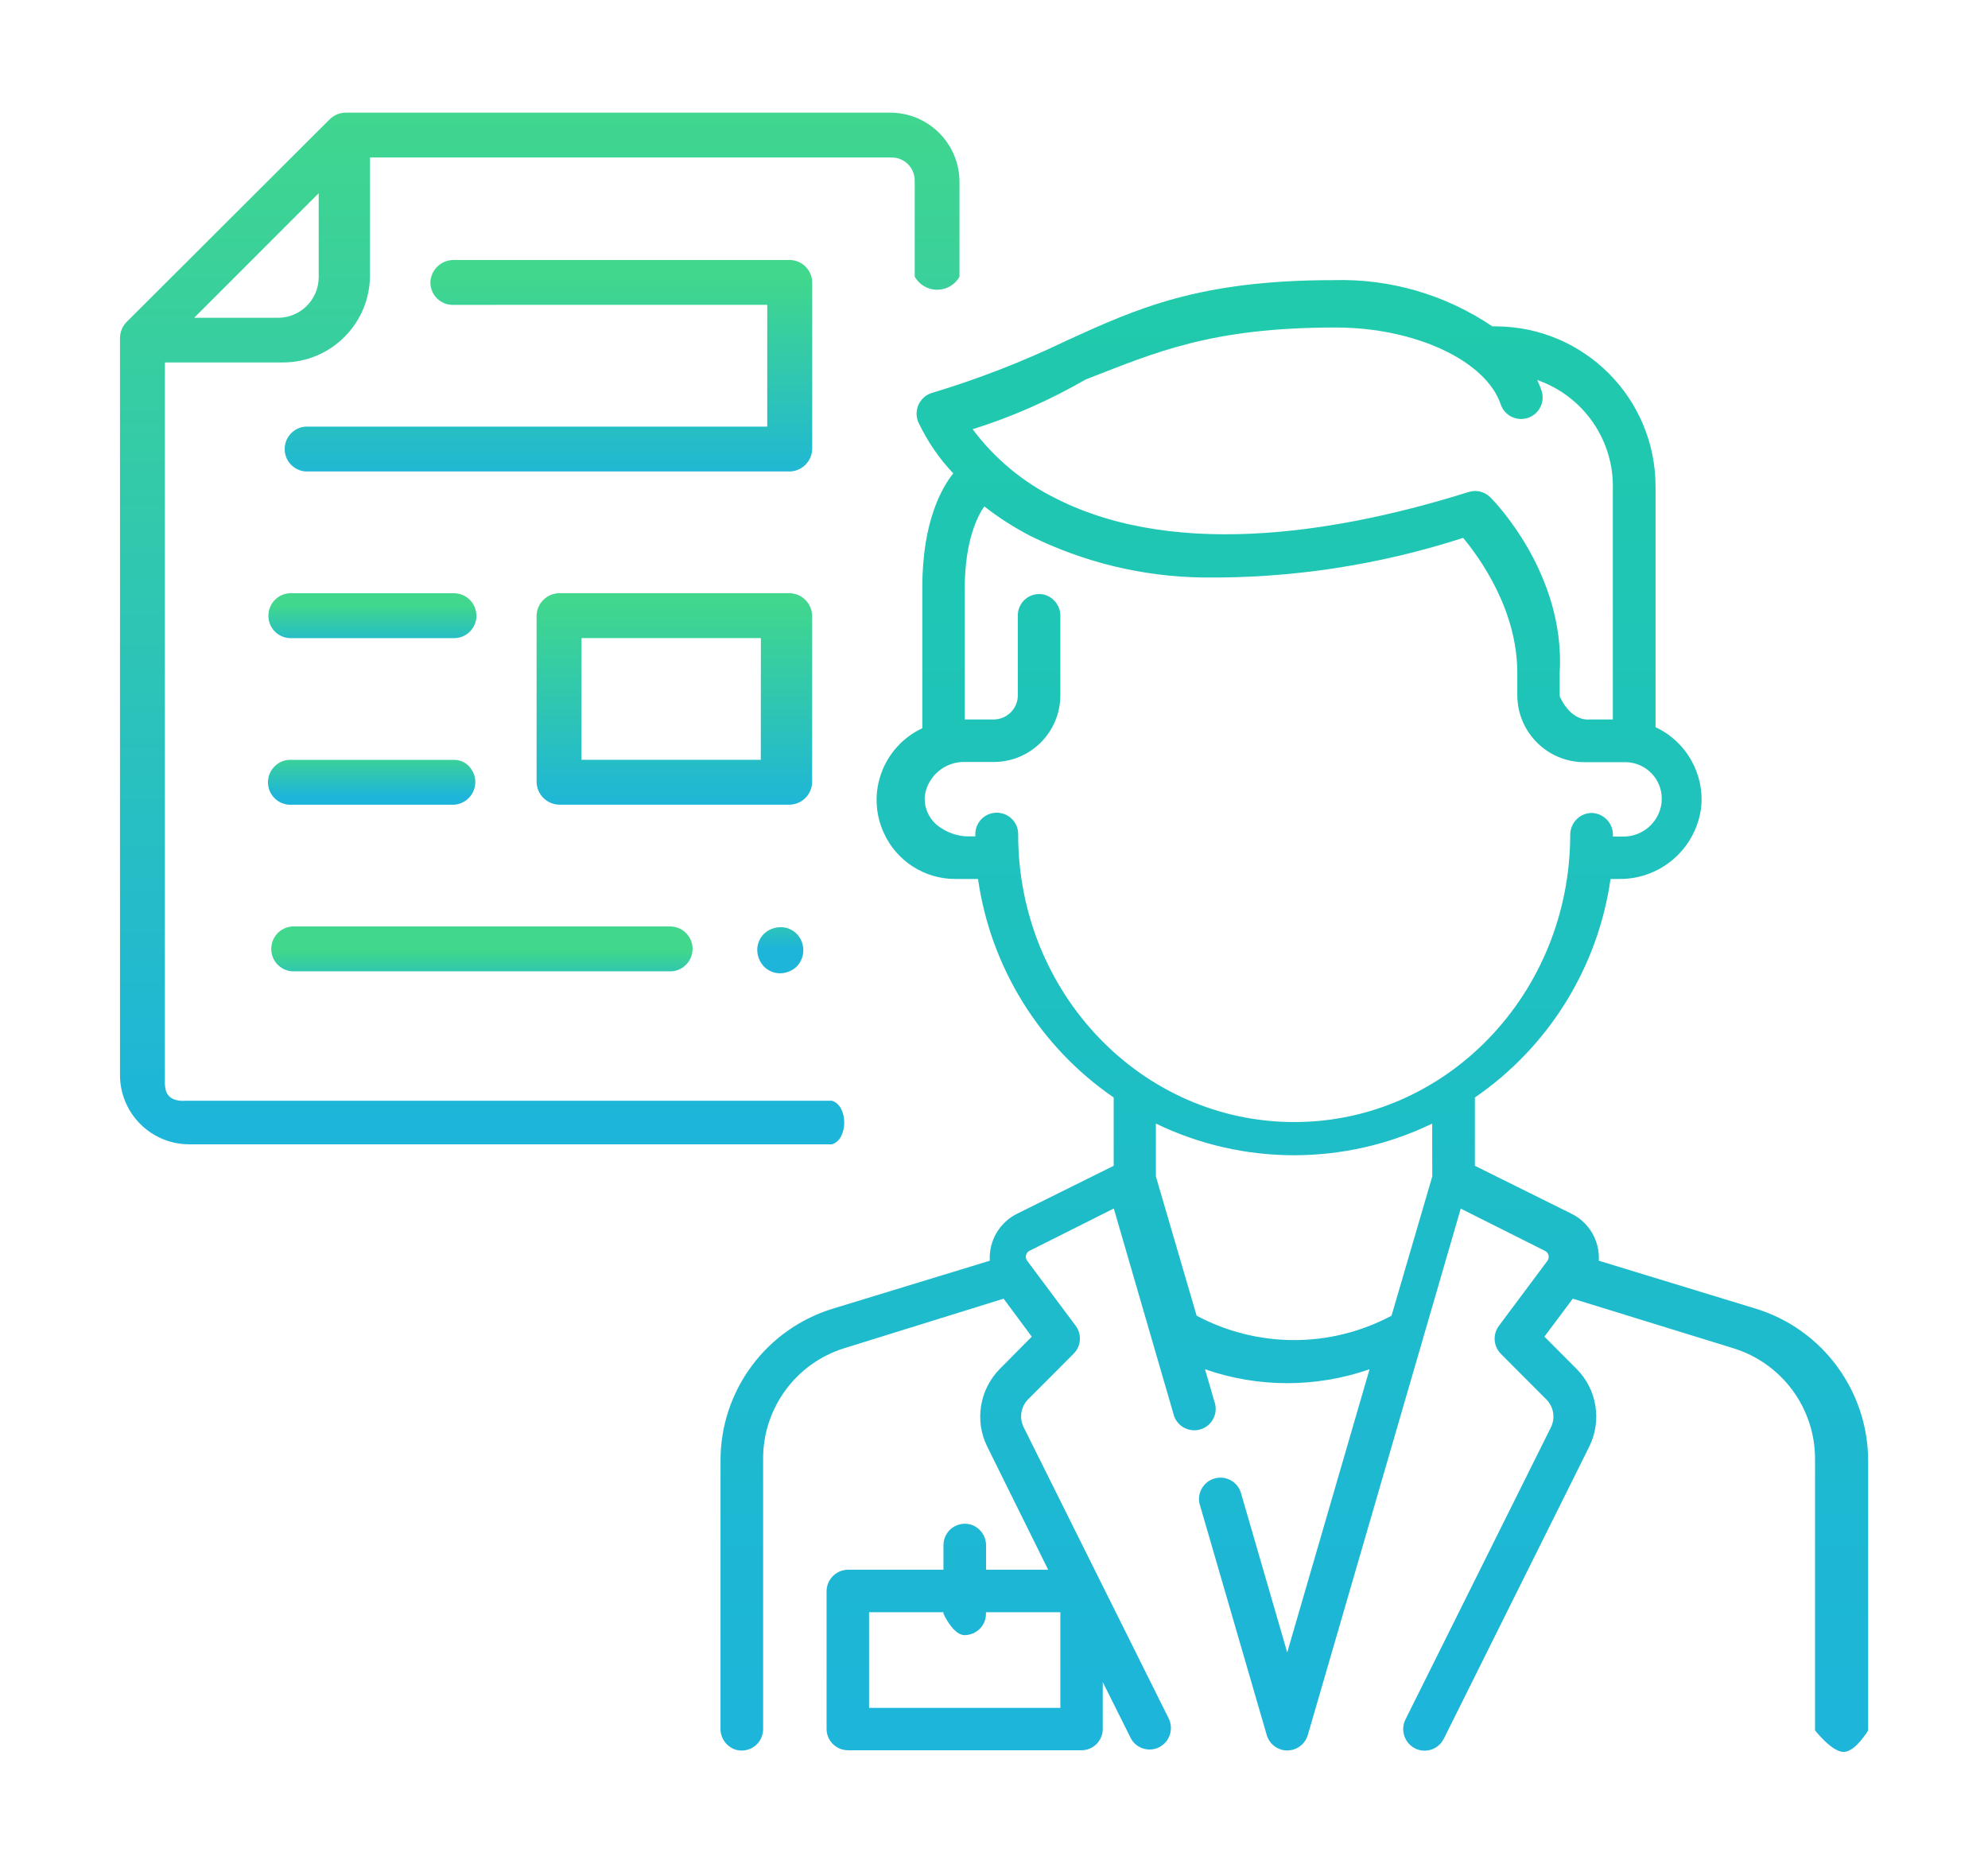<?xml version="1.0" encoding="utf-8"?>
<!-- Generator: Adobe Illustrator 25.2.1, SVG Export Plug-In . SVG Version: 6.00 Build 0)  -->
<svg version="1.1" id="Capa_1" xmlns="http://www.w3.org/2000/svg" xmlns:xlink="http://www.w3.org/1999/xlink" x="0px" y="0px"
	 viewBox="0 0 192.69 180.69" style="enable-background:new 0 0 192.69 180.69;" xml:space="preserve">
<style type="text/css">
	.st0{fill:#F6F7F9;}
	.st1{fill:#6E6E6E;}
	.st2{fill:#FFFFFF;}
	.st3{fill:#DCDCDC;}
	.st4{fill:url(#Trazado_26198_4_);}
	.st5{fill:url(#Trazado_26199_4_);}
	.st6{fill:url(#Trazado_26200_4_);}
	.st7{fill:url(#Trazado_26201_4_);}
	.st8{fill:url(#Trazado_26202_4_);}
	.st9{fill:url(#Trazado_26203_4_);}
	.st10{fill:url(#Trazado_26204_4_);}
	.st11{fill:url(#Trazado_26205_4_);}
	.st12{fill:url(#Trazado_26206_4_);}
	.st13{fill:url(#Trazado_26207_4_);}
	.st14{fill:url(#Trazado_26208_4_);}
	.st15{fill:url(#Trazado_26209_4_);}
	.st16{fill:url(#Trazado_26210_4_);}
	.st17{fill:url(#Trazado_26211_4_);}
	.st18{fill:url(#Trazado_26212_4_);}
	.st19{fill:url(#Trazado_26213_4_);}
	.st20{fill:url(#Trazado_26214_4_);}
	.st21{fill:url(#Trazado_26215_4_);}
	.st22{fill:url(#Trazado_24566_9_);}
	.st23{fill:url(#Trazado_24567_9_);}
	.st24{fill:url(#Trazado_24568_9_);}
	.st25{fill:url(#Trazado_24569_9_);}
	.st26{fill:url(#Trazado_24570_9_);}
	.st27{fill:url(#Trazado_24571_9_);}
	.st28{fill:url(#Trazado_24572_9_);}
	.st29{fill:url(#Trazado_26216_4_);}
	.st30{fill:url(#Trazado_26217_4_);}
	.st31{fill:url(#Trazado_26218_4_);}
	.st32{fill:url(#Trazado_26336_1_);}
	.st33{fill:url(#Unión_52_1_);}
	.st34{fill:url(#Trazado_904_4_);}
	.st35{fill:url(#Trazado_905_4_);}
	.st36{fill:url(#Trazado_906_4_);}
	.st37{fill:url(#Trazado_24631_4_);}
	.st38{fill:url(#Trazado_24632_4_);}
	.st39{fill:url(#Trazado_24633_4_);}
	.st40{fill:url(#Trazado_24634_4_);}
	.st41{fill:url(#Trazado_24635_4_);}
	.st42{fill:url(#Trazado_24636_4_);}
	.st43{fill:url(#Trazado_24637_4_);}
	.st44{fill:url(#Trazado_24638_4_);}
	.st45{fill:url(#Trazado_24639_4_);}
	.st46{fill:url(#Trazado_24640_4_);}
	.st47{fill:url(#Trazado_884_3_);}
	.st48{fill:url(#Trazado_24616_3_);}
	.st49{fill:url(#Trazado_24617_3_);}
	.st50{fill:url(#Trazado_24618_3_);}
	.st51{fill:url(#Trazado_24619_3_);}
	.st52{fill:url(#Trazado_24620_3_);}
	.st53{fill:url(#Trazado_24621_3_);}
	.st54{fill:url(#Trazado_24622_3_);}
	.st55{fill:none;stroke:#CCCCCC;}
	.st56{fill:url(#Trazado_904-2_2_);}
	.st57{fill:url(#Trazado_905-2_2_);}
	.st58{fill:url(#Trazado_906-2_2_);}
	.st59{fill:url(#Trazado_24631-2_2_);}
	.st60{fill:url(#Trazado_24632-2_2_);}
	.st61{fill:url(#Trazado_24633-2_2_);}
	.st62{fill:url(#Trazado_24634-2_2_);}
	.st63{fill:url(#Trazado_24635-2_2_);}
	.st64{fill:url(#Trazado_24636-2_2_);}
	.st65{fill:url(#Trazado_24637-2_2_);}
	.st66{fill:url(#Trazado_24638-2_2_);}
	.st67{fill:url(#Trazado_24639-2_2_);}
	.st68{fill:url(#Trazado_24640-2_2_);}
	.st69{fill:url(#Trazado_884-2_1_);}
	.st70{fill:url(#Trazado_24616-2_1_);}
	.st71{fill:url(#Trazado_24617-2_1_);}
	.st72{fill:url(#Trazado_24618-2_1_);}
	.st73{fill:url(#Trazado_24619-2_1_);}
	.st74{fill:url(#Trazado_24620-2_1_);}
	.st75{fill:url(#Trazado_24621-2_1_);}
	.st76{fill:url(#Trazado_24622-2_1_);}
	.st77{fill:url(#Trazado_26355_1_);}
	.st78{opacity:0.2;fill:#26F70F;}
	.st79{fill:#F90D0D;}
	.st80{fill:none;stroke:#F90D0D;stroke-miterlimit:10;}
	.st81{fill:none;stroke:#FF2929;stroke-miterlimit:10;}
	.st82{opacity:0.2;}
	.st83{fill:#FF2929;}
	.st84{opacity:0.2;fill:#FF2929;}
	.st85{fill:#3366CC;}
	.st86{fill:none;stroke:#FFFFFF;}
	.st87{fill:#0070BA;}
	.st88{fill:#E3134D;}
	.st89{fill:#FEC20A;}
	.st90{fill:#70AF3D;}
	.st91{fill:#9B156E;}
	.st92{fill:#FBD015;}
	.st93{fill:#05569E;}
	.st94{fill:#D11F3E;}
	.st95{fill:none;}
	.st96{fill-rule:evenodd;clip-rule:evenodd;fill:#3366CC;}
	.st97{fill:none;stroke:#707070;}
	.st98{stroke:#FF2929;stroke-width:4;stroke-miterlimit:10;}
	.st99{fill:none;stroke:#FF2929;stroke-width:4;stroke-miterlimit:10;}
	.st100{fill:none;stroke:#000000;stroke-miterlimit:10;}
	.st101{fill:#41D78C;}
	.st102{fill:url(#Trazado_24869_3_);}
	.st103{fill:url(#Trazado_26191_3_);}
	.st104{fill:url(#Trazado_26192_3_);}
	.st105{fill:url(#Trazado_26193_3_);}
	.st106{fill:url(#Trazado_26194_3_);}
	.st107{fill:url(#Trazado_26195_3_);}
	.st108{fill:url(#Trazado_26196_3_);}
	.st109{fill:url(#Trazado_26197_3_);}
	.st110{fill:url(#Trazado_26198_5_);}
	.st111{fill:url(#Trazado_26199_5_);}
	.st112{fill:url(#Trazado_26200_5_);}
	.st113{fill:url(#Trazado_26201_5_);}
	.st114{fill:url(#Trazado_26202_5_);}
	.st115{fill:url(#Trazado_26203_5_);}
	.st116{fill:url(#Trazado_26204_5_);}
	.st117{fill:url(#Trazado_26205_5_);}
	.st118{fill:url(#Trazado_26206_5_);}
	.st119{fill:url(#Trazado_26207_5_);}
	.st120{fill:url(#Trazado_26208_5_);}
	.st121{fill:url(#Trazado_26209_5_);}
	.st122{fill:url(#Trazado_26210_5_);}
	.st123{fill:url(#Trazado_26211_5_);}
	.st124{fill:url(#Trazado_26212_5_);}
	.st125{fill:url(#Trazado_26213_5_);}
	.st126{fill:url(#Trazado_26214_5_);}
	.st127{fill:url(#Trazado_26215_5_);}
	.st128{fill:url(#Trazado_26216_5_);}
	.st129{fill:url(#Trazado_26217_5_);}
	.st130{fill:url(#Trazado_26218_5_);}
	.st131{fill:url(#Trazado_24566_11_);}
	.st132{fill:url(#Trazado_24567_11_);}
	.st133{fill:url(#Trazado_24568_11_);}
	.st134{fill:url(#Trazado_24569_11_);}
	.st135{fill:url(#Trazado_24570_11_);}
	.st136{fill:url(#Trazado_24571_11_);}
	.st137{fill:url(#Trazado_24572_11_);}
	.st138{fill:url(#Unión_55_1_);}
	.st139{fill:url(#Trazado_904_5_);}
	.st140{fill:url(#Trazado_905_5_);}
	.st141{fill:url(#Trazado_906_5_);}
	.st142{fill:url(#Trazado_24631_5_);}
	.st143{fill:url(#Trazado_24632_5_);}
	.st144{fill:url(#Trazado_24633_5_);}
	.st145{fill:url(#Trazado_24634_5_);}
	.st146{fill:url(#Trazado_24635_5_);}
	.st147{fill:url(#Trazado_24636_5_);}
	.st148{fill:url(#Trazado_24637_5_);}
	.st149{fill:url(#Trazado_24638_5_);}
	.st150{fill:url(#Trazado_24639_5_);}
	.st151{fill:url(#Trazado_24640_5_);}
	.st152{fill:url(#Rectángulo_3914-2_1_);}
	.st153{clip-path:url(#SVGID_6_);fill:#EBEEF0;}
	.st154{clip-path:url(#SVGID_6_);}
	.st155{opacity:0.2;clip-path:url(#SVGID_6_);fill:#26F70F;}
	.st156{opacity:0.1;clip-path:url(#SVGID_6_);}
	.st157{opacity:0.2;fill:#F90D0D;}
	.st158{fill:none;stroke:#FF0000;stroke-width:5;stroke-miterlimit:10;}
	.st159{clip-path:url(#SVGID_14_);fill:#EBEEF0;}
	.st160{clip-path:url(#SVGID_14_);}
	.st161{opacity:0.2;clip-path:url(#SVGID_14_);fill:#26F70F;}
	.st162{fill:none;stroke:#26F70F;stroke-width:7;stroke-miterlimit:10;}
	.st163{fill:url(#Rectángulo_3928_2_);}
	.st164{fill:#F0F2F4;}
	.st165{opacity:0.28;fill:none;stroke:#BEC8D2;enable-background:new    ;}
	.st166{fill:none;stroke:#E2E7EB;}
	.st167{fill:#00B4DC;}
	.st168{fill:url(#Trazado_24687_4_);}
	.st169{fill:url(#Trazado_24688_4_);}
	.st170{fill:url(#Trazado_24689_4_);}
	.st171{fill:url(#Trazado_24690_4_);}
	.st172{fill:url(#Rectángulo_1733_4_);}
	.st173{fill:url(#Rectángulo_1734_4_);}
	.st174{fill:url(#Rectángulo_1735_4_);}
	.st175{fill:url(#Trazado_24687_5_);}
	.st176{fill:url(#Trazado_24688_5_);}
	.st177{fill:url(#Trazado_24689_5_);}
	.st178{fill:url(#Trazado_24690_5_);}
	.st179{fill:url(#Rectángulo_1733_5_);}
	.st180{fill:url(#Rectángulo_1734_5_);}
	.st181{fill:url(#Rectángulo_1735_5_);}
	.st182{fill:url(#Trazado_24566_12_);}
	.st183{fill:url(#Trazado_24567_12_);}
	.st184{fill:url(#Trazado_24568_12_);}
	.st185{fill:url(#Trazado_24569_12_);}
	.st186{fill:url(#Trazado_24570_12_);}
	.st187{fill:url(#Trazado_24571_12_);}
	.st188{fill:url(#Trazado_24572_12_);}
	.st189{fill:url(#Trazado_26237_4_);}
	.st190{fill:url(#Trazado_26238_4_);}
	.st191{fill:url(#Trazado_26242_4_);}
	.st192{fill:url(#Trazado_26243_4_);}
	.st193{fill:url(#Trazado_26244_4_);}
	.st194{fill:url(#Trazado_26245_4_);}
	.st195{fill:url(#Trazado_26246_4_);}
	.st196{fill:url(#Trazado_26247_4_);}
	.st197{fill:url(#Trazado_26248_4_);}
	.st198{fill:url(#Trazado_26249_4_);}
	.st199{fill:url(#Trazado_26250_4_);}
	.st200{fill:url(#Trazado_26251_4_);}
	.st201{fill:url(#Trazado_26252_4_);}
	.st202{fill:url(#Trazado_26253_4_);}
	.st203{fill:url(#Trazado_26254_4_);}
	.st204{fill:url(#Trazado_26255_4_);}
	.st205{fill:url(#Trazado_26256_4_);}
	.st206{fill:url(#Trazado_26257_4_);}
	.st207{fill:url(#Trazado_26258_4_);}
	.st208{fill:url(#Trazado_26259_4_);}
	.st209{fill:url(#Trazado_26260_4_);}
	.st210{fill:url(#Trazado_26261_4_);}
	.st211{fill:url(#Trazado_26262_4_);}
	.st212{fill:url(#Trazado_26263_4_);}
	.st213{fill:url(#Trazado_26264_4_);}
	.st214{fill:url(#Trazado_26265_4_);}
	.st215{fill:url(#Trazado_26266_4_);}
	.st216{fill:url(#Trazado_26267_4_);}
	.st217{fill:url(#Trazado_26268_4_);}
	.st218{fill:url(#Trazado_26269_4_);}
	.st219{fill:url(#Trazado_26270_4_);}
	.st220{fill:url(#Trazado_26271_4_);}
	.st221{fill:url(#Trazado_26272_4_);}
	.st222{fill:url(#Trazado_26273_4_);}
	.st223{fill:url(#Trazado_26274_4_);}
	.st224{fill:url(#Trazado_26275_4_);}
	.st225{fill:url(#Trazado_26276_4_);}
	.st226{fill:url(#Trazado_26277_4_);}
	.st227{fill:url(#Trazado_26278_4_);}
	.st228{fill:url(#Trazado_26279_4_);}
	.st229{fill:url(#Trazado_26284_3_);}
	.st230{fill:url(#Trazado_26285_3_);}
	.st231{fill:url(#Trazado_26230_5_);}
	.st232{fill:url(#Trazado_26231_5_);}
	.st233{fill:url(#Trazado_26232_5_);}
	.st234{fill:url(#Rectángulo_3918_5_);}
	.st235{fill:url(#Rectángulo_3919_5_);}
	.st236{fill:url(#Rectángulo_3920_5_);}
	.st237{fill:url(#Rectángulo_3921_5_);}
	.st238{fill:url(#Rectángulo_3922_5_);}
	.st239{fill:url(#Rectángulo_3923_5_);}
	.st240{fill:url(#Rectángulo_3924_5_);}
	.st241{fill:url(#Rectángulo_3925_5_);}
	.st242{fill:url(#Rectángulo_3928_3_);}
	.st243{fill:url(#Trazado_24566_13_);}
	.st244{fill:url(#Trazado_24567_13_);}
	.st245{fill:url(#Trazado_24568_13_);}
	.st246{fill:url(#Trazado_24569_13_);}
	.st247{fill:url(#Trazado_24570_13_);}
	.st248{fill:url(#Trazado_24571_13_);}
	.st249{fill:url(#Trazado_24572_13_);}
	.st250{fill:url(#Trazado_26233_2_);}
	.st251{fill:url(#Trazado_26234_2_);}
	.st252{fill:url(#Trazado_26235_2_);}
	.st253{fill:url(#Trazado_26236_2_);}
	.st254{fill:url(#Trazado_26237_5_);}
	.st255{fill:url(#Trazado_26238_5_);}
	.st256{fill:url(#Trazado_26242_5_);}
	.st257{fill:url(#Trazado_26243_5_);}
	.st258{fill:url(#Trazado_26244_5_);}
	.st259{fill:url(#Trazado_26245_5_);}
	.st260{fill:url(#Trazado_26246_5_);}
	.st261{fill:url(#Trazado_26247_5_);}
	.st262{fill:url(#Trazado_26248_5_);}
	.st263{fill:url(#Trazado_26249_5_);}
	.st264{fill:url(#Trazado_26250_5_);}
	.st265{fill:url(#Trazado_26251_5_);}
	.st266{fill:url(#Trazado_26252_5_);}
	.st267{fill:url(#Trazado_26253_5_);}
	.st268{fill:url(#Trazado_26254_5_);}
	.st269{fill:url(#Trazado_26255_5_);}
	.st270{fill:url(#Trazado_26256_5_);}
	.st271{fill:url(#Trazado_26257_5_);}
	.st272{fill:url(#Trazado_26258_5_);}
	.st273{fill:url(#Trazado_26259_5_);}
	.st274{fill:url(#Trazado_26260_5_);}
	.st275{fill:url(#Trazado_26261_5_);}
	.st276{fill:url(#Trazado_26262_5_);}
	.st277{fill:url(#Trazado_26263_5_);}
	.st278{fill:url(#Trazado_26264_5_);}
	.st279{fill:url(#Trazado_26265_5_);}
	.st280{fill:url(#Trazado_26266_5_);}
	.st281{fill:url(#Trazado_26267_5_);}
	.st282{fill:url(#Trazado_26268_5_);}
	.st283{fill:url(#Trazado_26269_5_);}
	.st284{fill:url(#Trazado_26270_5_);}
	.st285{fill:url(#Trazado_26271_5_);}
	.st286{fill:url(#Trazado_26272_5_);}
	.st287{fill:url(#Trazado_26273_5_);}
	.st288{fill:url(#Trazado_26274_5_);}
	.st289{fill:url(#Trazado_26275_5_);}
	.st290{fill:url(#Trazado_26276_5_);}
	.st291{fill:url(#Trazado_26277_5_);}
	.st292{fill:url(#Trazado_26278_5_);}
	.st293{fill:url(#Trazado_26279_5_);}
	.st294{fill:url(#Trazado_26284_4_);}
	.st295{fill:url(#Trazado_26285_4_);}
	.st296{fill:url(#Trazado_26230_6_);}
	.st297{fill:url(#Trazado_26231_6_);}
	.st298{fill:url(#Trazado_26232_6_);}
	.st299{fill:url(#Rectángulo_3918_6_);}
	.st300{fill:url(#Rectángulo_3919_6_);}
	.st301{fill:url(#Rectángulo_3920_6_);}
	.st302{fill:url(#Rectángulo_3921_6_);}
	.st303{fill:url(#Rectángulo_3922_6_);}
	.st304{fill:url(#Rectángulo_3923_6_);}
	.st305{fill:url(#Rectángulo_3924_6_);}
	.st306{fill:url(#Rectángulo_3925_6_);}
	.st307{fill:none;stroke:#006495;stroke-linecap:square;stroke-miterlimit:10;stroke-dasharray:2,2;}
	.st308{fill:#262944;}
	.st309{fill:none;stroke:#FFFFFF;stroke-miterlimit:10;}
	.st310{fill:url(#Trazado_24869_4_);}
	.st311{fill:url(#Trazado_26191_5_);}
	.st312{fill:url(#Trazado_26192_5_);}
	.st313{fill:url(#Trazado_26193_5_);}
	.st314{fill:url(#Trazado_26194_5_);}
	.st315{fill:url(#Trazado_26195_5_);}
	.st316{fill:url(#Trazado_26196_5_);}
	.st317{fill:url(#Trazado_26197_5_);}
	.st318{fill:url(#Trazado_26198_6_);}
	.st319{fill:url(#Trazado_26199_6_);}
	.st320{fill:url(#Trazado_26200_6_);}
	.st321{fill:url(#Trazado_26201_6_);}
	.st322{fill:url(#Trazado_26202_6_);}
	.st323{fill:url(#Trazado_26203_6_);}
	.st324{fill:url(#Trazado_26204_6_);}
	.st325{fill:url(#Trazado_26205_6_);}
	.st326{fill:url(#Trazado_26206_6_);}
	.st327{fill:url(#Trazado_26207_6_);}
	.st328{fill:url(#Trazado_26208_6_);}
	.st329{fill:url(#Trazado_26209_6_);}
	.st330{fill:url(#Trazado_26210_6_);}
	.st331{fill:url(#Trazado_26211_6_);}
	.st332{fill:url(#Trazado_26212_6_);}
	.st333{fill:url(#Trazado_26213_6_);}
	.st334{fill:url(#Trazado_26214_6_);}
	.st335{fill:url(#Trazado_26215_6_);}
	.st336{fill:url(#Trazado_26216_6_);}
	.st337{fill:url(#Trazado_26217_6_);}
	.st338{fill:url(#Trazado_26218_6_);}
	.st339{fill:url(#Trazado_24566_14_);}
	.st340{fill:url(#Trazado_24567_14_);}
	.st341{fill:url(#Trazado_24568_14_);}
	.st342{fill:url(#Trazado_24569_14_);}
	.st343{fill:url(#Trazado_24570_14_);}
	.st344{fill:url(#Trazado_24571_14_);}
	.st345{fill:url(#Trazado_24572_14_);}
	.st346{fill:url(#Trazado_26354_3_);}
	.st347{fill:url(#Trazado_904_6_);}
	.st348{fill:url(#Trazado_905_6_);}
	.st349{fill:url(#Trazado_906_6_);}
	.st350{fill:url(#Trazado_24631_6_);}
	.st351{fill:url(#Trazado_24632_6_);}
	.st352{fill:url(#Trazado_24633_6_);}
	.st353{fill:url(#Trazado_24634_6_);}
	.st354{fill:url(#Trazado_24635_6_);}
	.st355{fill:url(#Trazado_24636_6_);}
	.st356{fill:url(#Trazado_24637_6_);}
	.st357{fill:url(#Trazado_24638_6_);}
	.st358{fill:url(#Trazado_24639_6_);}
	.st359{fill:url(#Trazado_24640_6_);}
	.st360{fill:url(#Trazado_884_5_);}
	.st361{fill:url(#Trazado_24616_4_);}
	.st362{fill:url(#Trazado_24617_4_);}
	.st363{fill:url(#Trazado_24618_4_);}
	.st364{fill:url(#Trazado_24619_4_);}
	.st365{fill:url(#Trazado_24620_4_);}
	.st366{fill:url(#Trazado_24621_4_);}
	.st367{fill:url(#Trazado_24622_4_);}
	.st368{fill:#FF6161;}
	.st369{fill:url(#Trazado_26233_5_);}
	.st370{fill:url(#Trazado_26234_5_);}
	.st371{fill:url(#Trazado_26235_5_);}
	.st372{fill:url(#Trazado_26236_5_);}
	.st373{fill:url(#Trazado_24566_15_);}
	.st374{fill:url(#Trazado_24567_15_);}
	.st375{fill:url(#Trazado_24568_15_);}
	.st376{fill:url(#Trazado_24569_15_);}
	.st377{fill:url(#Trazado_24570_15_);}
	.st378{fill:url(#Trazado_24571_15_);}
	.st379{fill:url(#Trazado_24572_15_);}
	.st380{fill:url(#Trazado_24566_16_);}
	.st381{fill:url(#Trazado_24567_16_);}
	.st382{fill:url(#Trazado_24568_16_);}
	.st383{fill:url(#Trazado_24569_16_);}
	.st384{fill:url(#Trazado_24570_16_);}
	.st385{fill:url(#Trazado_24571_16_);}
	.st386{fill:url(#Trazado_24572_16_);}
	.st387{fill:url(#Trazado_26237_6_);}
	.st388{fill:url(#Trazado_26238_6_);}
	.st389{fill:url(#Trazado_26242_6_);}
	.st390{fill:url(#Trazado_26243_6_);}
	.st391{fill:url(#Trazado_26244_6_);}
	.st392{fill:url(#Trazado_26245_6_);}
	.st393{fill:url(#Trazado_26246_6_);}
	.st394{fill:url(#Trazado_26247_6_);}
	.st395{fill:url(#Trazado_26248_6_);}
	.st396{fill:url(#Trazado_26249_6_);}
	.st397{fill:url(#Trazado_26250_6_);}
	.st398{fill:url(#Trazado_26251_6_);}
	.st399{fill:url(#Trazado_26252_6_);}
	.st400{fill:url(#Trazado_26253_6_);}
	.st401{fill:url(#Trazado_26254_6_);}
	.st402{fill:url(#Trazado_26255_6_);}
	.st403{fill:url(#Trazado_26256_6_);}
	.st404{fill:url(#Trazado_26257_6_);}
	.st405{fill:url(#Trazado_26258_6_);}
	.st406{fill:url(#Trazado_26259_6_);}
	.st407{fill:url(#Trazado_26260_6_);}
	.st408{fill:url(#Trazado_26261_6_);}
	.st409{fill:url(#Trazado_26262_6_);}
	.st410{fill:url(#Trazado_26263_6_);}
	.st411{fill:url(#Trazado_26264_6_);}
	.st412{fill:url(#Trazado_26265_6_);}
	.st413{fill:url(#Trazado_26266_6_);}
	.st414{fill:url(#Trazado_26267_6_);}
	.st415{fill:url(#Trazado_26268_6_);}
	.st416{fill:url(#Trazado_26269_6_);}
	.st417{fill:url(#Trazado_26270_6_);}
	.st418{fill:url(#Trazado_26271_6_);}
	.st419{fill:url(#Trazado_26272_6_);}
	.st420{fill:url(#Trazado_26273_6_);}
	.st421{fill:url(#Trazado_26274_6_);}
	.st422{fill:url(#Trazado_26275_6_);}
	.st423{fill:url(#Trazado_26276_6_);}
	.st424{fill:url(#Trazado_26277_6_);}
	.st425{fill:url(#Trazado_26278_6_);}
	.st426{fill:url(#Trazado_26279_6_);}
	.st427{fill:url(#Trazado_26284_6_);}
	.st428{fill:url(#Trazado_26285_6_);}
	.st429{fill:url(#Trazado_26230_7_);}
	.st430{fill:url(#Trazado_26231_7_);}
	.st431{fill:url(#Trazado_26232_7_);}
	.st432{fill:url(#Rectángulo_3918_7_);}
	.st433{fill:url(#Rectángulo_3919_7_);}
	.st434{fill:url(#Rectángulo_3920_7_);}
	.st435{fill:url(#Rectángulo_3921_7_);}
	.st436{fill:url(#Rectángulo_3922_7_);}
	.st437{fill:url(#Rectángulo_3923_7_);}
	.st438{fill:url(#Rectángulo_3924_7_);}
	.st439{fill:url(#Rectángulo_3925_7_);}
	.st440{opacity:0.1;fill:#FF2929;}
	.st441{fill:#CCF0F8;}
	.st442{opacity:0.2;fill:#D31A1A;}
	.st443{fill:#E2E7EB;}
	.st444{fill:none;stroke:#BEC8D2;}
	.st445{fill:#D5F4E6;}
	.st446{fill-rule:evenodd;clip-rule:evenodd;fill:#262944;}
	.st447{fill:url(#Trazado_26409_3_);}
	.st448{fill:url(#Trazado_26410_1_);}
	.st449{fill:url(#Trazado_26411_1_);}
	.st450{fill:url(#Trazado_26412_1_);}
	.st451{fill:url(#Trazado_26413_1_);}
	.st452{fill:url(#Trazado_26414_1_);}
	.st453{fill:url(#Trazado_26415_1_);}
	.st454{fill:url(#Trazado_26416_2_);}
	.st455{fill:url(#Trazado_26417_2_);}
	.st456{fill:url(#Trazado_26418_2_);}
	.st457{fill:url(#Trazado_26419_2_);}
	.st458{fill:url(#Trazado_26420_2_);}
	.st459{fill:url(#Trazado_26421_2_);}
	.st460{fill:url(#Trazado_26516_3_);}
	.st461{fill:url(#Trazado_26517_3_);}
	.st462{fill:url(#Trazado_26518_3_);}
	.st463{fill:url(#Trazado_26519_3_);}
	.st464{fill:url(#Trazado_26520_3_);}
	.st465{fill:url(#Trazado_26521_3_);}
	.st466{fill:url(#Trazado_26522_3_);}
	.st467{fill:url(#Trazado_24566_17_);}
	.st468{fill:url(#Trazado_24567_17_);}
	.st469{fill:url(#Trazado_24568_17_);}
	.st470{fill:url(#Trazado_24569_17_);}
	.st471{fill:url(#Trazado_24570_17_);}
	.st472{fill:url(#Trazado_24571_17_);}
	.st473{fill:url(#Trazado_24572_17_);}
	.st474{fill:url(#Trazado_884_6_);}
	.st475{fill:url(#Trazado_26366_3_);}
	.st476{fill:url(#Trazado_26367_2_);}
	.st477{fill:url(#Trazado_26368_1_);}
	.st478{fill:url(#Trazado_26369_1_);}
	.st479{fill:url(#Trazado_26370_1_);}
	.st480{fill:url(#Trazado_1691_3_);}
	.st481{fill:url(#Trazado_1692_2_);}
	.st482{fill:url(#Trazado_1691_4_);}
	.st483{fill:url(#Trazado_1692_3_);}
</style>
<g id="Grupo_7367_1_" transform="translate(-2793 -55)">
	<g id="Grupo_7366_1_" transform="translate(2793 55)">
		<g id="documento_10_">
			<g id="Grupo_2882_10_">
				<g id="Grupo_2881_10_">
					
						<linearGradient id="Trazado_24566_9_" gradientUnits="userSpaceOnUse" x1="-4042.357" y1="4518.46" x2="-4042.357" y2="4517.581" gradientTransform="matrix(92.547 0 0 -113.739 374161.812 513936.469)">
						<stop  offset="0" style="stop-color:#41D78C"/>
						<stop  offset="1" style="stop-color:#1DB5D9"/>
					</linearGradient>
					<path id="Trazado_24566_10_" class="st22" d="M30.89,18.73v8.15c-0.01,2.16-1.76,3.91-3.92,3.92h-8.15L30.89,18.73z
						 M17.81,106.7c-1.24,0-1.83-0.52-1.83-1.76l0,0V35.13h11.48c4.66-0.02,8.42-3.82,8.4-8.48V15.26h50.57
						c1.24,0.01,2.24,1.01,2.23,2.25v9.3l0.06,0.1c0.73,1.17,2.26,1.52,3.43,0.8c0.36-0.22,0.65-0.53,0.85-0.89l0,0v-9.2
						c-0.01-3.7-3.01-6.7-6.71-6.7H33.54c-0.59-0.01-1.16,0.23-1.58,0.64L12.28,31.2c-0.42,0.42-0.65,0.99-0.65,1.58l0,0v71.43
						c0.01,3.7,3.01,6.7,6.71,6.7h62.3l0.03-0.01c1.56-0.5,1.54-3.74-0.03-4.21H17.81L17.81,106.7z"/>
				</g>
			</g>
			<g id="Grupo_2884_10_" transform="translate(16.35 52.981)">
				<g id="Grupo_2883_10_">
					
						<linearGradient id="Trazado_24567_9_" gradientUnits="userSpaceOnUse" x1="-3933.874" y1="5197.657" x2="-3933.874" y2="5196.777" gradientTransform="matrix(22.933 0 0 -4.952 90236.656 25744.477)">
						<stop  offset="0" style="stop-color:#41D78C"/>
						<stop  offset="1" style="stop-color:#1DB5D9"/>
					</linearGradient>
					<path id="Trazado_24567_10_" class="st23" d="M27.65,4.52H11.96c-1.2-0.07-2.23,0.86-2.29,2.06c-0.07,1.2,0.85,2.23,2.06,2.29
						c0.08,0,0.16,0,0.24,0h15.69c1.2,0,2.17-0.97,2.17-2.17C29.82,5.49,28.85,4.52,27.65,4.52L27.65,4.52z"/>
				</g>
			</g>
			<g id="Grupo_2886_10_" transform="translate(16.666 89.716)">
				<g id="Grupo_2885_10_">
					
						<linearGradient id="Trazado_24568_9_" gradientUnits="userSpaceOnUse" x1="-4018.211" y1="5161.629" x2="-4018.211" y2="5160.749" gradientTransform="matrix(46.442 0 0 -4.953 186642.406 25567.922)">
						<stop  offset="0" style="stop-color:#41D78C"/>
						<stop  offset="1" style="stop-color:#1DB5D9"/>
					</linearGradient>
					<path id="Trazado_24568_10_" class="st24" d="M48.15,0.08H11.92c-1.2-0.07-2.23,0.86-2.29,2.06c-0.07,1.2,0.85,2.23,2.06,2.29
						c0.08,0,0.16,0,0.24,0h36.25c1.2,0.06,2.22-0.87,2.28-2.07c0.06-1.2-0.87-2.22-2.07-2.28C48.31,0.08,48.23,0.08,48.15,0.08
						L48.15,0.08z"/>
				</g>
			</g>
			<g id="Grupo_2888_10_" transform="translate(70.249 89.795)">
				<g id="Grupo_2887_10_">
					
						<linearGradient id="Trazado_24569_9_" gradientUnits="userSpaceOnUse" x1="-3405.575" y1="5141.796" x2="-3405.575" y2="5140.917" gradientTransform="matrix(5.079 0 0 -5.085 17302.646 26143.783)">
						<stop  offset="0" style="stop-color:#41D78C"/>
						<stop  offset="1" style="stop-color:#1DB5D9"/>
					</linearGradient>
					<path id="Trazado_24569_10_" class="st25" d="M6.97,0.71C6.55,0.29,5.98,0.06,5.39,0.07C4.79,0.08,4.23,0.31,3.8,0.71
						C3.38,1.13,3.14,1.71,3.15,2.3C3.16,2.89,3.39,3.46,3.8,3.89c0.42,0.42,0.99,0.66,1.59,0.65C5.97,4.53,6.54,4.3,6.97,3.89
						C7.83,3.01,7.83,1.6,6.97,0.71L6.97,0.71z"/>
				</g>
			</g>
			<g id="Grupo_2890_10_" transform="translate(16.349 71.348)">
				<g id="Grupo_2889_10_">
					
						<linearGradient id="Trazado_24570_9_" gradientUnits="userSpaceOnUse" x1="-3933.316" y1="5179.176" x2="-3933.316" y2="5178.297" gradientTransform="matrix(22.857 0 0 -4.956 89922.258 25669.547)">
						<stop  offset="0" style="stop-color:#41D78C"/>
						<stop  offset="1" style="stop-color:#1DB5D9"/>
					</linearGradient>
					<path id="Trazado_24570_10_" class="st26" d="M27.65,2.3H11.96c-1.2-0.09-2.24,0.82-2.33,2.02c-0.09,1.2,0.82,2.24,2.02,2.33
						c0.02,0,0.05,0,0.07,0c0.08,0,0.16,0,0.24,0h15.69c1.21-0.07,2.14-1.12,2.07-2.33c-0.02-0.39-0.15-0.77-0.38-1.1
						C28.97,2.63,28.33,2.29,27.65,2.3L27.65,2.3z"/>
				</g>
			</g>
			<g id="Grupo_2892_10_" transform="translate(18.167 16.248)">
				<g id="Grupo_2891_10_">
					
						<linearGradient id="Trazado_24571_9_" gradientUnits="userSpaceOnUse" x1="-4036.212" y1="4631.313" x2="-4036.212" y2="4630.434" gradientTransform="matrix(58.144 0 0 -23.318 234717.672 108002.938)">
						<stop  offset="0" style="stop-color:#41D78C"/>
						<stop  offset="1" style="stop-color:#1DB5D9"/>
					</linearGradient>
					<path id="Trazado_24571_10_" class="st27" d="M58.37,8.95H25.86c-1.2-0.03-2.21,0.88-2.31,2.08c-0.05,1.2,0.87,2.22,2.07,2.27
						c0.03,0,0.06,0,0.1,0H56.2v11.8H11.72c-1.2-0.07-2.23,0.86-2.29,2.06c-0.07,1.2,0.86,2.23,2.06,2.29l0,0c0.08,0,0.16,0,0.24,0
						h46.59c1.24,0,2.24-1,2.24-2.24V11.13C60.54,9.93,59.57,8.96,58.37,8.95z"/>
				</g>
			</g>
			<g id="Grupo_2894_10_" transform="translate(45.92 52.984)">
				<g id="Grupo_2893_10_">
					
						<linearGradient id="Trazado_24572_9_" gradientUnits="userSpaceOnUse" x1="-4004.223" y1="4594.79" x2="-4004.223" y2="4593.911" gradientTransform="matrix(30.374 0 0 -23.315 121643.805 107132.086)">
						<stop  offset="0" style="stop-color:#41D78C"/>
						<stop  offset="1" style="stop-color:#1DB5D9"/>
					</linearGradient>
					<path id="Trazado_24572_10_" class="st28" d="M30.53,4.51H8.32c-1.23,0-2.23,1-2.23,2.22c0,0,0,0,0,0l0,0v16.04
						c0,1.23,1,2.24,2.24,2.24h22.24c1.23,0,2.23-1,2.23-2.23l0,0V6.75c0-1.24-1-2.24-2.24-2.24L30.53,4.51z M27.82,20.66H10.44
						V8.86h17.39L27.82,20.66z"/>
				</g>
			</g>
		</g>
	</g>
	<g id="facturador-electronico_4_" transform="translate(2859.176 73.453)">
		<g id="Grupo_942_4_" transform="translate(0 0)">
			<g id="Grupo_941_4_">
				
					<linearGradient id="Trazado_884_3_" gradientUnits="userSpaceOnUse" x1="-4119.645" y1="4490.075" x2="-4119.645" y2="4489.196" gradientTransform="matrix(126.511 0 0 -162.237 521240.531 728462.5)">
					<stop  offset="0" style="stop-color:#20CBA9"/>
					<stop  offset="1" style="stop-color:#1DB5D9"/>
				</linearGradient>
				<path id="Trazado_884_4_" class="st47" d="M103.91,108.36l-15.12-4.62c0.11-1.92-0.94-3.72-2.66-4.56l-9.35-4.64v-6.62
					c7.15-4.91,11.92-12.59,13.15-21.18h0.84c4.02,0.04,7.43-2.93,7.94-6.92c0.34-3.27-1.44-6.4-4.42-7.79V28.74
					c0.02-8.57-6.9-15.53-15.47-15.56h-0.35c-4.54-3.07-9.92-4.64-15.4-4.48c-13.03,0-19.02,2.73-25.95,5.9
					c-4.18,2.01-8.52,3.69-12.96,5.03c-1.11,0.33-1.73,1.5-1.41,2.61l0,0c0.02,0.07,0.05,0.15,0.08,0.22
					c0.86,1.83,2.01,3.51,3.39,4.97c-1.04,1.29-3,4.57-3,11.04v13.66c-3.82,1.79-5.49,6.32-3.73,10.15
					c1.23,2.72,3.95,4.47,6.94,4.46h2.19c1.23,8.59,6,16.27,13.15,21.18v6.62l-9.35,4.64c-1.72,0.85-2.77,2.64-2.66,4.56
					l-15.12,4.62c-6.52,1.95-10.99,7.95-10.98,14.76v25.93c-0.03,0.92,0.54,1.75,1.4,2.06c1.08,0.36,2.26-0.22,2.62-1.31
					c0.07-0.22,0.11-0.44,0.11-0.67v-26.14c-0.03-4.93,3.16-9.31,7.87-10.77l15.44-4.8l2.73,3.68l-3.1,3.13
					c-1.97,2-2.46,5.03-1.21,7.54l5.9,11.92H29.4v-2.29c0.03-0.92-0.54-1.75-1.4-2.06c-1.09-0.36-2.26,0.23-2.62,1.31
					c-0.07,0.22-0.11,0.44-0.11,0.67l0,0v2.37h-9.21c-1.16-0.01-2.11,0.92-2.12,2.08l0,0v13.34c0,1.15,0.93,2.08,2.09,2.08h22.61
					c1.15,0,2.08-0.93,2.07-2.08c0,0,0,0,0,0l0,0v-4.53l2.73,5.47c0.55,1,1.81,1.36,2.81,0.81c0,0,0.01-0.01,0.01-0.01
					c0.93-0.53,1.31-1.68,0.88-2.66l-14.09-28.3c-0.46-0.91-0.28-2.01,0.44-2.73l4.4-4.41c0.73-0.73,0.81-1.89,0.19-2.71l-4.7-6.3
					c-0.21-0.28-0.15-0.69,0.13-0.9l0,0c0.03-0.02,0.06-0.04,0.1-0.06l8.17-4.1l5.77,19.86c0.24,1.12,1.35,1.83,2.47,1.59
					c1.12-0.24,1.83-1.35,1.59-2.47c-0.01-0.03-0.01-0.06-0.02-0.08c-0.01-0.07-0.03-0.13-0.06-0.19l-0.91-3.13
					c5.16,1.8,10.78,1.8,15.95,0l-7.98,27.45l-4.47-15.41c-0.3-1.11-1.44-1.76-2.55-1.46c-1.06,0.29-1.71,1.35-1.49,2.43
					c0.02,0.07,0.04,0.13,0.06,0.19l6.47,22.27c0.33,1.1,1.48,1.72,2.58,1.39c0.67-0.2,1.19-0.72,1.39-1.39l14.83-51.04l8.17,4.1
					c0.32,0.16,0.44,0.54,0.29,0.86c-0.02,0.03-0.04,0.07-0.06,0.1l-4.7,6.3c-0.62,0.83-0.54,1.98,0.19,2.72l4.4,4.41
					c0.72,0.72,0.9,1.82,0.44,2.73l-14.09,28.3c-0.51,1.03-0.09,2.28,0.93,2.8c1.02,0.51,2.27,0.1,2.78-0.93c0,0,0-0.01,0.01-0.01
					l0,0l14.09-28.3c1.25-2.52,0.76-5.55-1.22-7.54l-3.12-3.13l2.75-3.68l15.55,4.8c4.73,1.45,7.95,5.83,7.93,10.77v26.27
					c0,0,1.62,2.09,2.77,2.09s2.38-2.09,2.38-2.09v-26.13C114.88,116.31,110.42,110.31,103.91,108.36z M36.61,147.08H18.06v-9.27
					h7.21v0.14c0,0,0.92,2.08,2.06,2.08c1.14-0.01,2.07-0.94,2.06-2.08c0,0,0,0,0,0l0,0v-0.14h7.21v9.27L36.61,147.08z M39.05,18.33
					c6.76-2.62,12.1-5.04,24.24-5.04c7.7,0,14.58,3.22,16,7.47c0.38,1.09,1.57,1.66,2.66,1.28c1.05-0.37,1.63-1.49,1.31-2.56
					l-0.01-0.04c-0.12-0.36-0.26-0.71-0.43-1.06c4.5,1.56,7.47,5.86,7.33,10.62v22.28h-2.19c-1.31,0.13-2.37-0.93-2.96-2.24v-2.23
					c0.58-9.66-6.42-16.76-6.72-17.06c-0.55-0.55-1.36-0.75-2.1-0.52c-11.59,3.65-27.92,6.73-39.95,0.66
					c-3.21-1.57-6-3.88-8.13-6.74C31.92,21.95,35.59,20.33,39.05,18.33L39.05,18.33z M72.65,95.57l-3.95,13.5
					c-5.9,3.15-12.98,3.15-18.89,0l-3.95-13.5v-5.12c8.46,4.09,18.32,4.09,26.78,0L72.65,95.57z M59.26,90.3
					c-14.75,0-26.72-12.45-26.75-27.82c0.05-1.15-0.84-2.11-1.99-2.16c-1.15-0.05-2.11,0.84-2.16,1.99c0,0.06,0,0.11,0,0.17v0.13
					h-0.58c-0.96,0.02-1.89-0.26-2.69-0.78c-1.12-0.66-1.75-1.91-1.62-3.2c0.3-1.91,1.99-3.3,3.92-3.23h2.75
					c3.56,0,6.45-2.88,6.46-6.45v-7.65c0.03-0.92-0.54-1.76-1.41-2.07c-1.08-0.36-2.25,0.23-2.61,1.32c-0.07,0.21-0.1,0.42-0.1,0.64
					v7.76c-0.01,1.29-1.06,2.33-2.35,2.33h-2.8V38.66c0-4.79,1.3-7.19,1.9-8.03c1.41,1.1,2.91,2.06,4.5,2.88
					c5.18,2.55,10.87,3.93,16.65,4.01c8.57,0.1,17.11-1.2,25.26-3.84c1.65,1.98,5.25,7.01,5.25,13.06v2.21
					c0.02,3.58,2.93,6.48,6.52,6.47h4.01c1.95,0.04,3.51,1.65,3.47,3.6c0,0.13-0.01,0.25-0.02,0.38c-0.25,1.88-1.87,3.27-3.77,3.23
					h-0.94V62.5c0.02-1.17-0.9-2.13-2.07-2.16l0,0c-1.17,0.02-2.09,0.99-2.07,2.16C85.98,77.86,74.01,90.31,59.26,90.3L59.26,90.3z"
					/>
			</g>
		</g>
	</g>
</g>
</svg>
